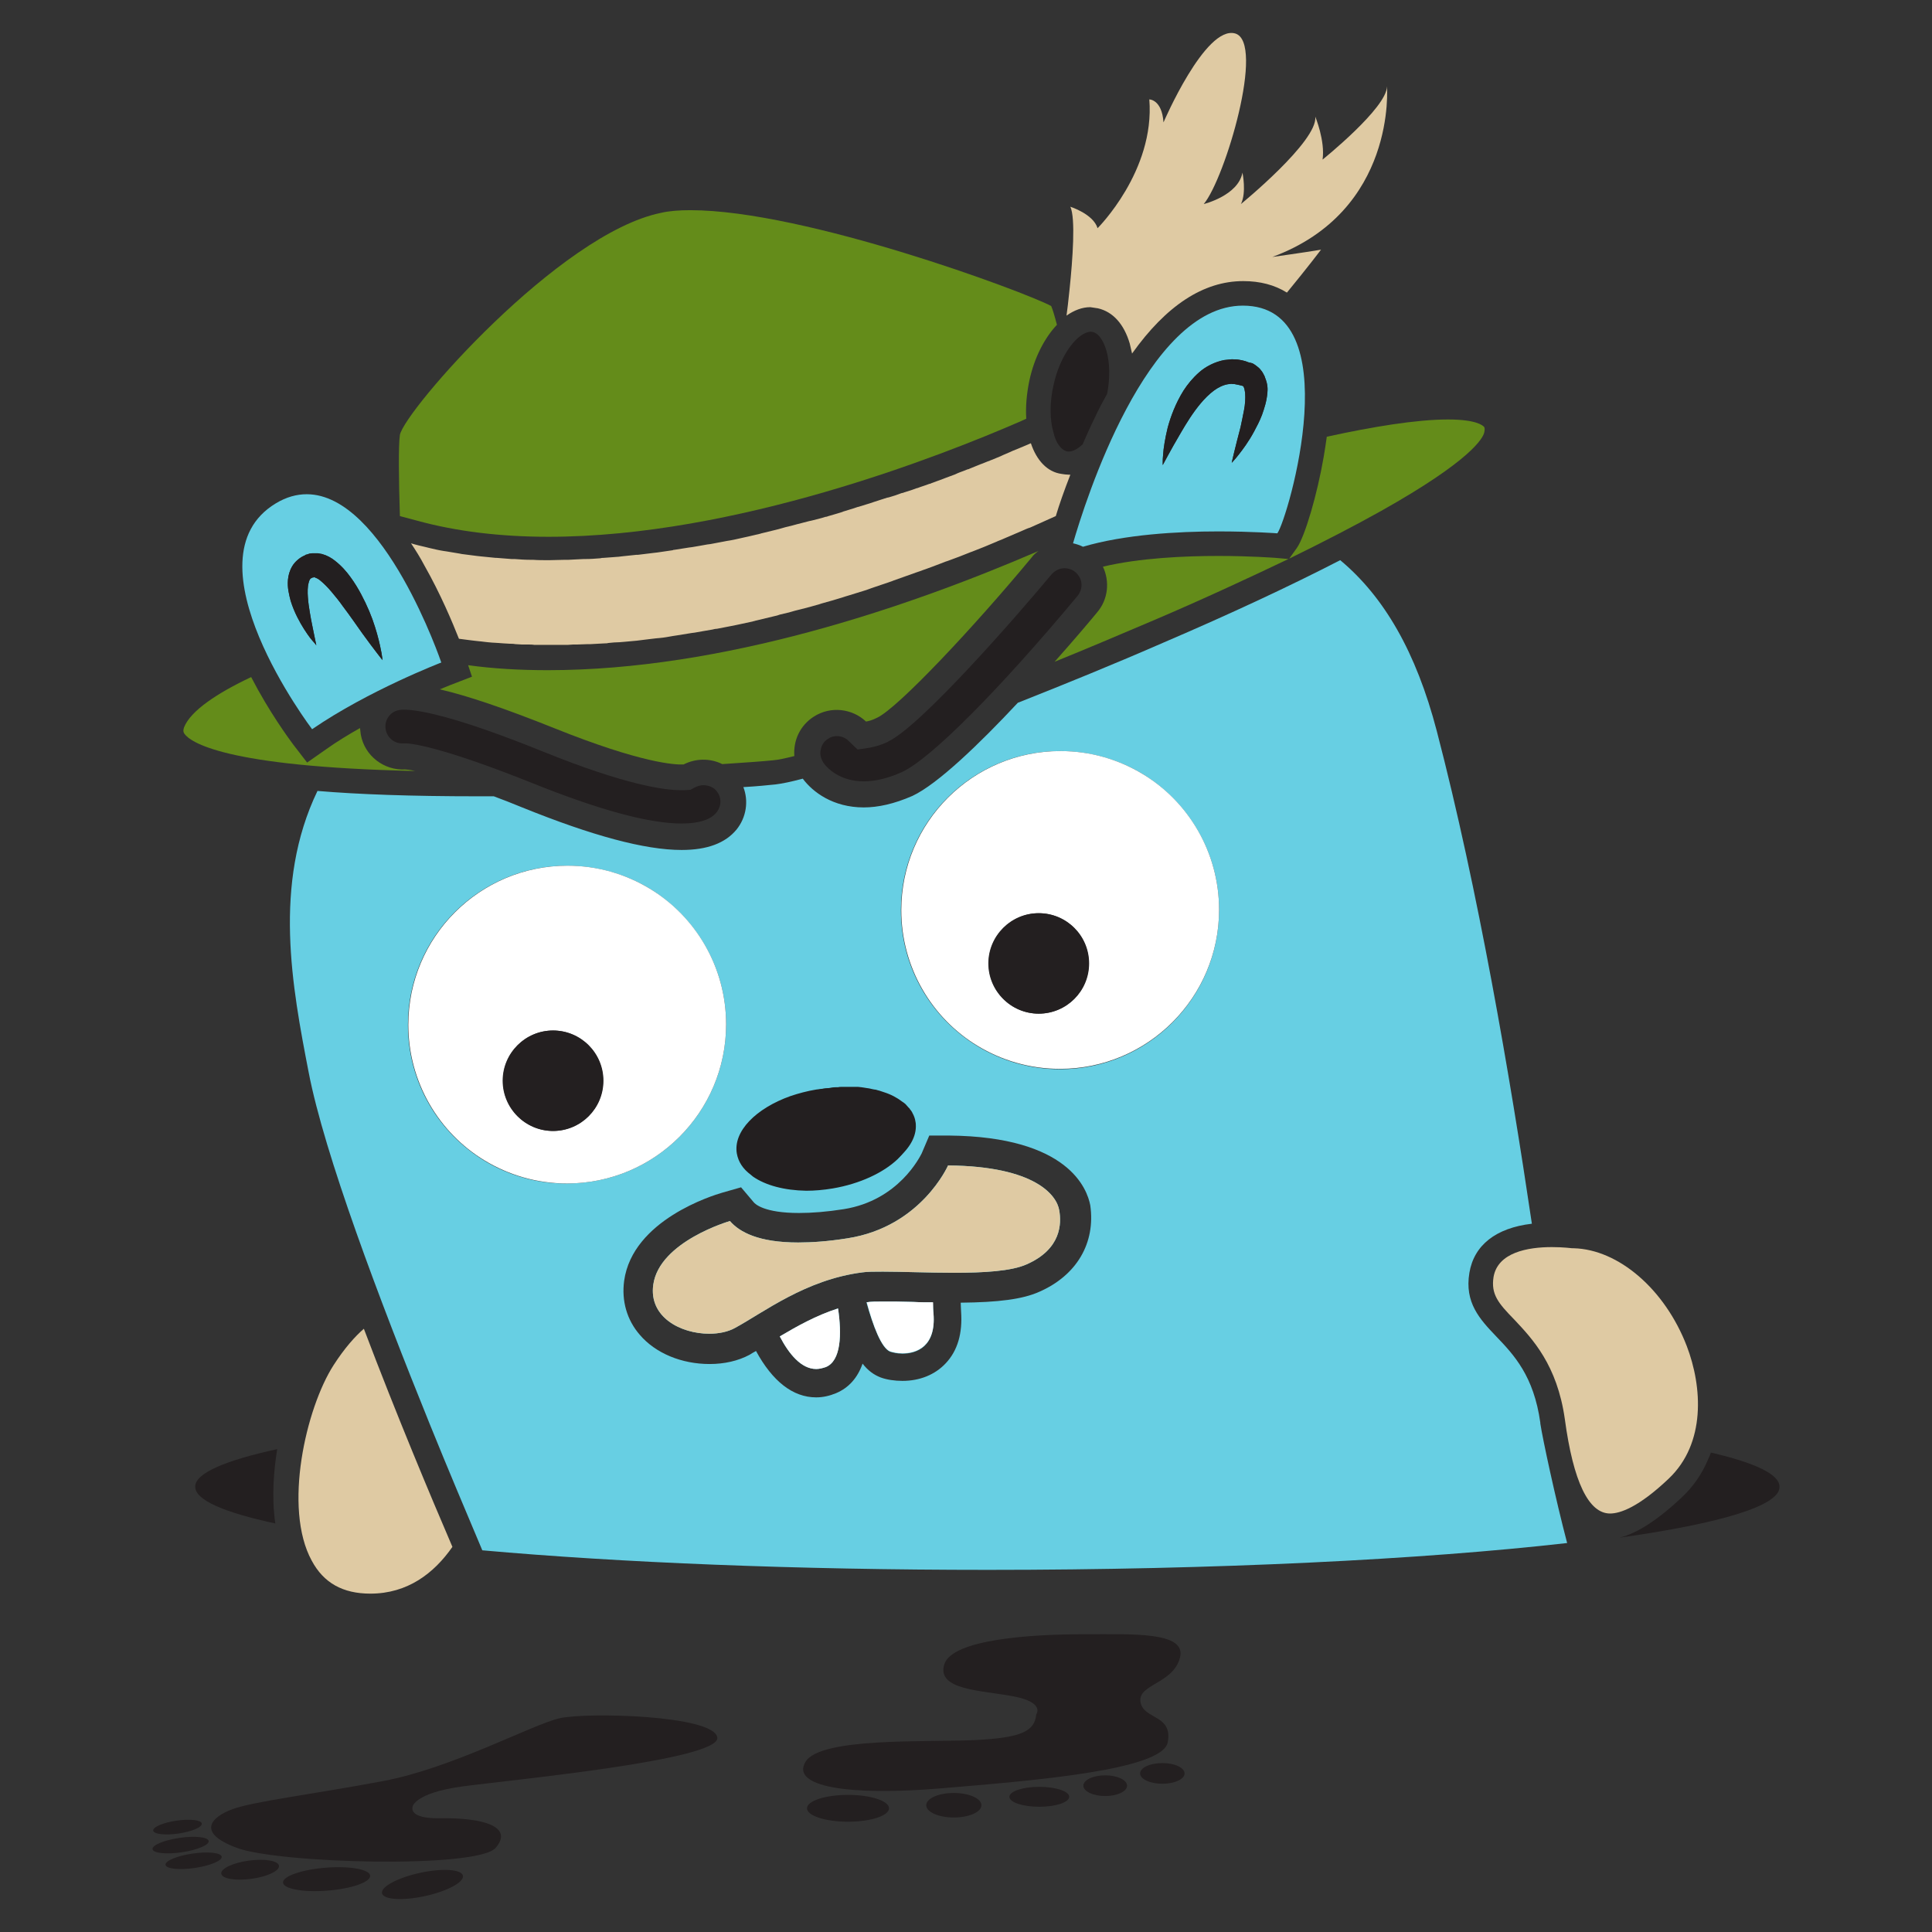 <?xml version="1.0" encoding="UTF-8"?>
<svg id="Layer_1" xmlns="http://www.w3.org/2000/svg" version="1.1" viewBox="0 0 504 504">
  <rect x="0" y="0" width="504" height="504" fill="#333333" stroke="none"/>
  <!-- Generator: Adobe Illustrator 29.7.1, SVG Export Plug-In . SVG Version: 2.1.1 Build 8)  -->
  <defs>
    <style>
      .st0 {
        fill: none;
      }

      .st1 {
        fill: #231f20;
      }

      .st2 {
        fill: #648c1a;
      }

      .st3 {
        fill: #67cfe3;
      }

      .st4 {
        fill: #fff;
      }

      .st5 {
        fill: #dfcaa3;
      }
    </style>
  </defs>
  <g>
    <g>
      <path class="st0" d="M298.12,201.93c-6.3-3.8-13.7-6-21.6-6-22.9,0-41.5,18.6-41.5,41.5,0,15,8,28.2,20,35.5,6.3,3.8,13.6,6,21.5,6,22.9,0,41.5-18.6,41.5-41.5,0-15-8-28.2-19.9-35.5Z"/>
      <path class="st0" d="M189.42,267.33c0-15-8-28.2-19.9-35.4-6.3-3.8-13.7-6-21.6-6-22.9,0-41.5,18.6-41.5,41.5,0,15,8,28.2,20,35.5,6.3,3.8,13.6,6,21.5,6,22.9-.1,41.5-18.7,41.5-41.6Z"/>
      <path class="st3" d="M203.42,348.63c2.4,4.6,5.6,8.5,9.5,8.5.8,0,1.6-.2,2.5-.5,4-1.6,4.2-8.6,3.2-15.3-5.8,1.9-10.8,4.7-15.2,7.3Z"/>
      <path class="st3" d="M401.82,371.33v-.2c-1.7-12.2-6.9-17.7-11.5-22.5-4.3-4.5-8.3-8.8-7-16.6,1.2-7.2,6.9-11.7,16.3-12.8-5.7-38.5-14-87.1-24.8-128.5-5.4-20.7-13.8-35.1-25.2-44.6-13,6.7-28.6,14-46.1,21.5-12.6,5.5-25.6,10.8-38,15.7-10,10.7-20.9,21.2-27.5,24.3-4.8,2.1-9,3-12.7,3-8,0-13.3-4-15.9-7.5-3,.8-5.4,1.3-7.1,1.5-2,.2-4.8.5-8.4.7,1.4,3.6.8,7.9-1.8,11.1-2.9,3.5-7.6,5.3-14.3,5.3-9.6,0-23.3-3.7-41.6-11.1-2.7-1.1-5.2-2.1-7.4-2.9h-4.2c-17.5,0-31.1-.5-41.8-1.4-11.7,24.3-6.6,51.2-2.3,73.4,4.1,21.3,18.4,59.2,31.6,91.8,4.9,12.1,9.7,23.4,13.7,32.9,35.8,3.2,81.8,5.1,131.9,5.1,59.6,0,113.3-2.7,151.1-7-3-11.4-6.4-27.2-7-31.2h0ZM126.42,302.83c-12-7.3-20-20.4-20-35.5,0-22.9,18.6-41.5,41.5-41.5,7.9,0,15.3,2.2,21.6,6,11.9,7.3,19.9,20.4,19.9,35.4,0,22.9-18.6,41.5-41.5,41.5-7.8.1-15.2-2.1-21.5-5.9ZM271.02,337.03c-4.3,1.9-10.5,2.7-20.4,2.8,0,.9.1,1.7.1,2.3.4,5.7-.9,10.2-4,13.5-2.8,3-6.8,4.6-11.3,4.6-2,0-4.1-.3-5.7-.9-1.8-.7-3.3-1.8-4.7-3.6-1.3,3.7-3.6,6.3-6.9,7.7-1.7.7-3.4,1.1-5.2,1.1-6.1,0-11.4-4.2-15.7-12.1-.6.3-1.2.7-1.7,1-3,1.6-6.6,2.4-10.4,2.4-7.3,0-14.1-2.8-18.2-7.6-3.4-3.9-4.8-8.9-4.1-14.1,2.2-15.9,23.2-22.3,25.6-23l4.9-1.4,3.3,3.9c.4.5,2.8,2.8,11.8,2.8,3.4,0,7.3-.3,11.7-1,14.4-2.3,19.9-13.8,20.3-14.5l2-4.7h5.2c31.2.3,36,14,36.8,18.2,1.4,9.8-3.5,18.3-13.4,22.6h0ZM276.52,278.93c-7.9,0-15.2-2.2-21.5-6-12-7.3-20-20.4-20-35.5,0-22.9,18.6-41.5,41.5-41.5,7.9,0,15.3,2.2,21.6,6,11.9,7.3,19.9,20.4,19.9,35.4,0,23-18.6,41.6-41.5,41.6Z"/>
      <path class="st3" d="M247.32,304.03s-7,16-26.2,19c-5,.8-9.3,1.1-12.9,1.1-10.3,0-15.3-2.7-17.8-5.6,0,0-18.4,5.3-20,16.6-1.2,8.5,7.2,12.8,14.6,12.8,2.5,0,4.9-.5,6.7-1.5,7.4-4,18.4-12.6,33.2-14.5,1.3-.2,3.2-.2,5.4-.2,5,0,11.9.3,18.6.3,7.6,0,14.9-.4,18.9-2.2,9.1-4,9.1-10.7,8.5-14.1-.6-3.8-6.1-11.5-29-11.7h0Z"/>
      <path class="st3" d="M243.32,339.73c-1.7,0-3.5,0-5.2-.1-2.9-.1-5.5-.1-7.8-.1-1.8,0-3.2,0-4.3.2,1.7,6.1,3.9,12,6.2,12.9.7.2,1.8.5,3.2.5,3.7,0,8.8-1.8,8.1-10.4-.1-.9-.1-1.9-.2-3Z"/>
    </g>
    <path class="st0" d="M82.62,168.33s-.2-.9-.5-2.4-.7-3.7-1.2-6.2c-.2-1.2-.4-2.6-.5-3.9-.1-1.3-.1-2.8.2-3.8.1-.5.3-.9.5-1.1.2-.2.3-.2.6-.3h.2l.3-.1c.1,0,0,.1,0,.1h-.2.2c.3.1.8.4,1.3.7,1,.7,2.1,1.9,3.1,3.1,1,1.2,2,2.5,2.9,3.7,1.9,2.5,3.6,5,5.1,7.1s2.8,3.9,3.8,5.1c.9,1.2,1.5,1.9,1.5,1.9,0,0,0-.2-.1-.6-.1-.4-.1-1-.3-1.8-.3-1.5-.8-3.7-1.6-6.3-.8-2.5-2-5.5-3.6-8.5-.8-1.5-1.7-3-2.8-4.5-1.1-1.5-2.4-3-4.1-4.3-.9-.7-2-1.3-3.3-1.7-.4-.1-.7-.2-1.1-.2h-1.5c-.2,0-.6.1-.7.1l-.3.1-.3.1-.4.1-.1.1-.2.1c-1.3.5-2.5,1.6-3.2,2.8s-1,2.4-1.1,3.5c-.2,2.2.2,3.9.7,5.5s1.1,3,1.7,4.2c1.2,2.5,2.5,4.3,3.5,5.5.5.6.9,1.1,1.2,1.4.1.3.3.5.3.5h0Z"/>
    <path class="st0" d="M329.72,97.73l-.3-.5-.4-.5c-.4-.6-1.9-1.6-2-1.6l-.2-.1h-.1l-.3-.1h-.1l-.4-.1-.8-.3c-.6-.2-1.2-.3-1.8-.4-.6-.1-1.3-.1-1.9-.1s-1.3.1-1.9.2c-2.5.4-4.8,1.7-6.5,3.2s-3,3.1-4.1,4.8c-2.1,3.3-3.3,6.7-4.1,9.6-.8,2.9-1.1,5.3-1.2,7.1-.1.9-.1,1.5-.1,2v.7s.5-.9,1.3-2.4,2-3.6,3.4-6,3.2-5.2,5.2-7.7c1-1.2,2.2-2.4,3.4-3.3,1.2-.9,2.5-1.5,3.7-1.7.3,0,.6-.1.9-.1s.6,0,1,.1c.3.1.7.1,1,.2l.8.2.3.1h.1s.1.1.1.2c.2.3.3.9.4,1.6.1,1.4-.1,3-.3,4.5-.3,1.5-.6,3-.9,4.4-.6,2.7-1.3,5.1-1.7,6.7-.4,1.6-.6,2.6-.6,2.6,0,0,.7-.7,1.8-2.1,1.1-1.3,2.5-3.3,4-6,.7-1.3,1.4-2.8,2.1-4.4.6-1.7,1.2-3.5,1.4-5.7.1-1.1,0-2.4-.4-3.8-.4-.6-.6-1-.8-1.3h0Z"/>
    <path class="st0" d="M106.52,267.33c0-22.9,18.6-41.5,41.5-41.5,7.9,0,15.2,2.2,21.5,6-6.3-3.8-13.7-6-21.6-6-22.9,0-41.5,18.6-41.4,41.5-.1,15,7.9,28.2,19.9,35.4-11.9-7.2-19.9-20.4-19.9-35.4h0Z"/>
    <path class="st0" d="M255.02,272.93c-11.9-7.3-19.9-20.4-19.9-35.4,0-22.9,18.6-41.5,41.5-41.5,7.9,0,15.2,2.2,21.5,6-6.3-3.8-13.7-6-21.6-6-22.9,0-41.5,18.6-41.5,41.5,0,14.9,8,28.1,20,35.4h0Z"/>
    <path class="st1" d="M146.02,448.23c-7.1,1.6-28,13-46.1,16.4s-33.7,5.3-39.2,7.3-9.7,6.1,1,10.1c10.8,4.1,62.9,5.5,67.6,0s-3.2-7.9-14.6-7.7c-8.1.1-7.1-2.7-7.1-3,0,0,.5-3.6,13-5.3,12.5-1.7,67.6-6.9,66.5-12.8-1-5.8-34-6.6-41.1-5h0Z"/>
    <ellipse class="st1" cx="110.21" cy="491.6" rx="10.8" ry="3.1" transform="translate(-102.04 34.69) rotate(-12.28)"/>
    <ellipse class="st1" cx="85.2" cy="490.22" rx="11.4" ry="3" transform="translate(-38.62 8.3) rotate(-4.55)"/>
    <ellipse class="st1" cx="65.25" cy="487.75" rx="7.6" ry="2.4" transform="translate(-65.26 13.28) rotate(-7.76)"/>
    <ellipse class="st1" cx="50.5" cy="485.42" rx="7.4" ry="1.9" transform="translate(-69.21 12.29) rotate(-8.26)"/>
    <ellipse class="st1" cx="47.11" cy="481.33" rx="7.4" ry="1.9" transform="translate(-68.66 11.76) rotate(-8.26)"/>
    <ellipse class="st1" cx="46.3" cy="476.63" rx="6.4" ry="1.7" transform="translate(-67.99 11.6) rotate(-8.26)"/>
    <path class="st1" d="M254.32,453.93c-12.4.6-40.4-.8-44.2,5.7-3.9,6.5,11.4,8.9,35.3,6.9,23.9-2,57.8-4.7,59.2-12,1.4-7.3-6.3-5.9-7.1-10.5-.8-4.7,8.5-4.7,10.3-11.6s-12.6-6.1-25.4-6.1-34.1,1.2-36.1,7.9c-2,6.7,9.7,6.7,18.1,8.3,8.3,1.6,5.9,4.7,5.9,4.7-.4,4.3-3.6,6.1-16,6.7Z"/>
    <ellipse class="st1" cx="221.22" cy="471.73" rx="10.7" ry="3.5"/>
    <ellipse class="st1" cx="248.82" cy="470.93" rx="7.2" ry="3.2"/>
    <ellipse class="st1" cx="271.12" cy="468.73" rx="7.8" ry="2.6"/>
    <ellipse class="st1" cx="288.32" cy="465.83" rx="5.7" ry="2.7"/>
    <ellipse class="st1" cx="303.22" cy="462.63" rx="5.8" ry="2.7"/>
    <path class="st1" d="M50.92,387.83c0,3.5,7.5,6.7,20.9,9.6-1-6.9-.4-13.9.5-19.4-13.7,3-21.4,6.3-21.4,9.8Z"/>
    <path class="st1" d="M446.32,378.93c-.2.6-.4,1.1-.7,1.7-1.6,3.9-4,7.3-7,10.1-6.1,5.7-11.4,9.2-16.1,10.4,26.2-3.7,41.7-8.3,41.7-13.2.1-3.3-6.3-6.3-17.9-9Z"/>
    <path class="st5" d="M96.62,415.73c9.7,0,16.6-5.3,21.4-12.2-5.5-12.8-14.5-34.2-23.1-56.9-2.3,2-5,5-7.9,9.5-7.2,11.2-13.2,37.3-5.7,51,3.1,5.8,8.1,8.6,15.3,8.6Z"/>
    <path class="st5" d="M440.02,351.13c-5.7-14.8-17.8-25.2-29.5-25.5h-.4s-2.3-.3-5.3-.3c-6.3,0-14.1,1.4-15.2,7.8-.7,4.5,1.2,6.8,5.4,11.1,4.7,5,11.2,11.8,13.2,26,2.2,16.3,6.2,24.6,11.8,24.6h0c2.6,0,7.4-1.6,15.3-9.1,9.7-9.2,8.8-23.9,4.7-34.6Z"/>
    <path class="st4" d="M235.12,237.43c0,15,8,28.2,19.9,35.4,6.3,3.8,13.6,6,21.5,6,22.9,0,41.5-18.6,41.5-41.5,0-15-8-28.2-19.9-35.4-6.3-3.8-13.6-6-21.5-6-22.9,0-41.5,18.6-41.5,41.5h0ZM284.02,251.33c0,7.2-5.9,13.1-13.1,13.1s-13.1-5.9-13.1-13.1,5.9-13.1,13.1-13.1,13.1,5.8,13.1,13.1h0Z"/>
    <path class="st4" d="M106.52,267.33c0,15,8,28.2,19.9,35.4,6.3,3.8,13.6,6,21.5,6,22.9,0,41.5-18.6,41.5-41.5,0-15-8-28.2-19.9-35.4-6.3-3.8-13.6-6-21.5-6-22.9,0-41.5,18.6-41.5,41.5h0ZM157.32,281.93c0,7.2-5.9,13.1-13.1,13.1s-13.1-5.9-13.1-13.1,5.9-13.1,13.1-13.1,13.1,5.9,13.1,13.1Z"/>
    <circle class="st1" cx="144.32" cy="281.93" r="13.1"/>
    <circle class="st1" cx="271.02" cy="251.33" r="13.1"/>
    <path class="st2" d="M108.32,201.13c-1.4-.3-2.3-.4-2.6-.4-5.5.3-10.6-3.5-11.6-9.1-.1-.6-.1-1.1-.2-1.7-3,1.7-6,3.5-8.8,5.5l-5,3.5-3.7-4.8c-1.1-1.5-6.2-8.4-10.9-17.5-8.9,4.2-15.8,8.8-17.5,13.1-.3.8-.2,1.3.1,1.7,1.5,2.1,10.1,8.6,60.2,9.7Z"/>
    <path class="st2" d="M345.32,119.13c-1.7,9.9-4.9,20.8-7,23.8l-2,2.8c9-4.4,17.1-8.6,23.9-12.4,23.7-13.3,26.7-19.1,27-20.6.2-1,0-1.3-.1-1.4-.3-.3-1.9-1.9-9.4-1.9-8.2,0-19.7,1.9-31.6,4.5-.2,1.6-.5,3.3-.8,5.2Z"/>
    <path class="st2" d="M336.12,145.83l-3.4-.3c-.1,0-6.3-.5-14.9-.5s-20.5.5-30.1,2.8c1.8,3.8,1.4,8.5-1.5,11.9-2.3,2.8-6.3,7.5-11.1,12.9,8.4-3.4,17.1-7.1,25.8-10.8,12.9-5.5,24.7-11,35.2-16h0Z"/>
    <path class="st2" d="M108.82,135.83c10.2,2.8,21.7,4.2,34.3,4.2,48.8,0,102.4-21.1,123.3-30.2l1.3-.6c-.2-3.1.1-6.5.8-9.9,1.3-6.1,4-11.2,7.2-14.6-.6-2.3-1.1-4-1.5-4.9-6.9-3.7-64.2-25-94.1-25-3,0-5.6.2-7.7.7-26.5,5.4-66.7,51.4-68.1,57.9-.4,2.8-.3,11.7,0,21.2l4.5,1.2h0Z"/>
    <path class="st2" d="M212.32,186.93c4.4-2.8,10-2.1,13.6,1.3.6-.1,1.5-.3,2.9-1,5.5-2.6,25.3-23.7,40.3-41.8.5-.7,1.1-1.2,1.8-1.7-34.3,14.8-82.3,31.1-128,31.1-7.3,0-14.3-.4-20.8-1.3l1,3-5.7,2.2s-1,.4-2.7,1.1c7.4,1.7,17.3,5.1,29.8,10.1,22.9,9.2,31.6,9.6,33.8,9.5,3.1-1.6,6.9-1.7,10.1-.1,5.9-.4,10.5-.7,13.3-1,1.3-.1,3.1-.5,5.5-1.1-.3-4.1,1.5-8,5.1-10.3Z"/>
    <path class="st5" d="M268.92,115.63c-.7.3-1.4.6-2.1.9-.2.1-.3.1-.5.2-.7.3-1.4.6-2.2.9-.1.1-.3.1-.4.2-.7.3-1.4.6-2.1.9-.1.1-.3.1-.4.2-.8.3-1.6.7-2.4,1-.2.1-.4.1-.5.2-.9.3-1.7.7-2.6,1h0c-.9.4-1.8.7-2.7,1.1-.2.1-.4.2-.6.2-.9.4-1.9.7-2.8,1.1-.1.1-.3.1-.4.2-.9.3-1.8.7-2.7,1-.2.1-.3.1-.5.2-1,.4-2,.7-3,1.1-.2.1-.4.2-.6.2-1,.4-2.1.7-3.1,1.1h-.1c-1.1.4-2.2.8-3.3,1.1-.2.1-.5.2-.7.2-1.1.4-2.2.8-3.3,1.1-.1,0-.3.1-.5.1-1,.3-2.1.7-3.1,1-.2.1-.4.1-.6.2-1.1.4-2.3.7-3.5,1.1-.2.1-.5.1-.7.2-1.1.4-2.3.7-3.5,1.1-.07,0-.13.03-.2.1-1.2.4-2.4.7-3.7,1.1-.3.1-.5.2-.8.2-1.2.4-2.5.7-3.7,1-.2,0-.3.1-.5.1-1.2.3-2.3.6-3.5.9-.2.1-.5.1-.7.2-1.3.3-2.5.6-3.8,1-.3.1-.5.1-.8.2-1.2.3-2.5.6-3.7.9-.1,0-.2.1-.3.1-1.3.3-2.6.6-3.9.9-.3.1-.6.1-.9.2-1.3.3-2.6.6-4,.8-.2,0-.3.1-.5.1-1.2.2-2.5.5-3.7.7-.3,0-.5.1-.8.1-1.3.2-2.6.5-4,.7-.3,0-.5.1-.8.1-1.3.2-2.5.4-3.8.6-.1,0-.3,0-.4.1-1.3.2-2.7.4-4.1.6-.3,0-.6.1-.9.1-1.4.2-2.7.3-4.1.5h-.4c-1.3.1-2.5.3-3.8.4-.3,0-.5.1-.8.1-1.3.1-2.7.2-4,.3-.3,0-.5,0-.8.1-1.3.1-2.5.2-3.8.2h-.5c-1.4.1-2.7.1-4,.2h-.9c-1.4,0-2.7.1-4.1.1h-.4c-1.3,0-2.6,0-3.9-.1h-.8c-1.3,0-2.7-.1-4-.2h-.8c-1.3-.1-2.6-.2-3.8-.3h-.3c-1.3-.1-2.7-.3-4-.4-.3,0-.6-.1-.9-.1-1.3-.2-2.6-.3-3.9-.5-.2,0-.4-.1-.5-.1-1.2-.2-2.4-.4-3.6-.6-.2,0-.5-.1-.7-.1-1.3-.2-2.5-.5-3.8-.8-.3-.1-.5-.1-.8-.2-1.3-.3-2.6-.6-3.9-1h0c1.2,1.8,2.4,3.7,3.5,5.8,4.2,7.4,7.3,14.8,9,19.1.7.1,1.5.2,2.3.3.3,0,.5.1.8.1.5.1,1.1.1,1.7.2.3,0,.6.1,1,.1.5.1,1.1.1,1.7.2.4,0,.7.1,1.1.1.6,0,1.1.1,1.7.1.4,0,.8.1,1.3.1.6,0,1.1.1,1.7.1.4,0,.9,0,1.4.1.6,0,1.1.1,1.7.1h1.5c.6,0,1.2,0,1.8.1h7.5c.9,0,1.7,0,2.6-.1h1.1c.9,0,1.9-.1,2.8-.1h.7c1.2-.1,2.4-.1,3.7-.2.3,0,.6,0,.9-.1,1-.1,2-.2,2.9-.2.4,0,.8-.1,1.2-.1,1.1-.1,2.2-.2,3.3-.3.3,0,.5-.1.8-.1,1.3-.2,2.7-.3,4.1-.5.4,0,.7-.1,1.1-.1,1.1-.1,2.2-.3,3.3-.5.4-.1.9-.1,1.3-.2,1.2-.2,2.5-.4,3.7-.6.3,0,.5-.1.8-.1,1.5-.3,3-.5,4.6-.8.4-.1.8-.2,1.2-.2,1.2-.2,2.4-.5,3.6-.7.5-.1,1-.2,1.5-.3,1.4-.3,2.8-.6,4.2-.9.2-.1.5-.1.7-.2,1.6-.4,3.3-.8,5-1.2.5-.1.9-.2,1.4-.4,1.3-.3,2.6-.6,3.9-1,.5-.1,1.1-.3,1.6-.4,1.6-.4,3.1-.8,4.8-1.3.2-.1.4-.1.6-.2,1.8-.5,3.6-1,5.5-1.6.5-.2,1-.3,1.6-.5,1.4-.4,2.8-.9,4.2-1.3.6-.2,1.2-.4,1.7-.6,1.8-.6,3.5-1.2,5.3-1.8.2-.1.3-.1.5-.2,2-.7,3.9-1.4,5.9-2.1.6-.2,1.2-.4,1.7-.6,1.5-.5,3-1.1,4.6-1.7.6-.2,1.2-.5,1.9-.7,2-.7,4-1.5,6-2.3.1,0,.2-.1.3-.1,2.1-.8,4.3-1.7,6.4-2.6.6-.3,1.3-.5,1.9-.8,1.6-.7,3.3-1.4,4.9-2.1.7-.3,1.3-.6,2-.8,2.2-1,4.5-2,6.7-3,.9-3,2.2-6.7,3.8-10.8h-.4c-.6,0-1.3-.1-1.9-.2-3.7-.5-6.5-3.5-8-8h0Z"/>
    <path class="st2" d="M143.22,146.33h-.4.4s-.05,0,0,0Z"/>
    <polygon class="st3" points="80.12 125.73 80.12 125.73 80.12 128.93 80.12 125.73"/>
    <path class="st5" d="M286.42,80.43c3.9.9,6.8,4.1,8.3,9.2.2.8.4,1.7.6,2.6,8.9-12.5,18.6-18.9,29-18.9,4.4,0,8.2,1,11.4,3,5.5-6.7,8.9-11.2,8.9-11.2-4.1.7-12.7,1.9-12.7,1.9,32.5-12,29.9-44.5,29.9-44.5,0,5.6-16.8,19.1-16.8,19.1.7-4.9-1.9-11.2-1.9-11.2.7,6.4-19.4,22.8-19.4,22.8,1.5-3,.4-8.2.4-8.2-1.1,6-10.1,8.2-10.1,8.2,5.6-6.7,16.1-42.2,8.2-44.5-7.8-2.2-18.7,23.2-18.7,23.2-.4-6-3.7-6-3.7-6,1.5,18.7-13.5,33.6-13.5,33.6-1.1-3.7-7.1-5.6-7.1-5.6,1.4,3,.6,13.8-.2,21.5-.3,3-.6,5.5-.8,6.9,2-1.4,4.1-2.2,6.2-2.2.7.1,1.4.2,2,.3h0Z"/>
    <path class="st1" d="M278.22,117.73c1.2.3,2.7-.4,4.2-1.8,1-2.3,2-4.6,3.2-7,1-2.2,2.1-4.2,3.2-6.2.8-4.1.7-8.2-.2-11.3-.8-2.7-2.1-4.5-3.5-4.8-.2,0-.4-.1-.5-.1-3.2,0-8,5.6-9.8,14-1,4.4-1,8.9,0,12.3.6,2.7,2,4.5,3.4,4.9h0Z"/>
    <path class="st3" d="M324.62,100.73h-.1.1s-.05,0,0,0t0,0h0Z"/>
    <path class="st3" d="M324.22,79.73c-25.1,0-41.2,51.3-44.3,62,.9.2,1.8.5,2.6.9,10.8-3.2,24.7-4,35.3-4,8.9,0,15.4.5,15.4.5,2.8-3.9,19-59.4-9-59.4ZM330.62,102.53c-.2,2.2-.8,4-1.4,5.7-.6,1.6-1.4,3.1-2.1,4.4-1.4,2.6-2.9,4.6-4,6s-1.8,2.1-1.8,2.1c0,0,.2-1,.6-2.6.4-1.7,1-4,1.7-6.7.3-1.4.6-2.8.9-4.4.3-1.5.4-3.1.3-4.5-.1-.7-.2-1.3-.4-1.6,0-.1-.1-.1-.1-.2h0l-.3-.1-.8-.2c-.3-.1-.7-.1-1-.2s-.6,0-1-.1c-.3,0-.6.1-.9.1-1.2.2-2.5.8-3.7,1.7-1.2.9-2.4,2.1-3.4,3.3-2.1,2.5-3.8,5.3-5.2,7.7-1.4,2.4-2.6,4.5-3.4,6s-1.3,2.4-1.3,2.4v-.7c0-.5,0-1.1.1-2,.1-1.7.5-4.2,1.2-7.1.8-2.9,2-6.2,4.1-9.6,1.1-1.7,2.4-3.3,4.1-4.8s4-2.7,6.5-3.2c.6-.1,1.3-.1,1.9-.2.6,0,1.3,0,1.9.1s1.2.2,1.8.4l.8.3.4.1h.1l.3.1h.1l.2.1c.1,0,1.6,1,2,1.6l.4.5.3.5c.2.4.4.7.5,1.1.7,1.7.7,2.9.6,4h0Z"/>
    <path class="st3" d="M324.52,100.63s-.05,0,0,0,.05,0,0,0h0c0,.1,0,0,0,0Z"/>
    <path class="st4" d="M324.52,100.73h0Z"/>
    <path class="st1" d="M225.32,203.83c3,0,6.4-.8,9.9-2.4,7.4-3.3,25.4-21.4,45.9-46,.7-.9,1.1-2,1-3.2s-.7-2.2-1.6-3c-1-.8-2.1-1-2.8-1-1.3,0-2.5.6-3.4,1.6-8.9,10.7-34,39.5-42.6,43.6l-.1.1c-1.7.8-3.2,1.2-4.6,1.5l-3.3.5-2.4-2.3c-.8-.8-1.9-1.2-3-1.2-.8,0-1.6.2-2.3.7-1,.6-1.7,1.6-1.9,2.8-.3,1.1,0,2.3.6,3.3.2.4,3.4,5,10.6,5h0Z"/>
    <path class="st1" d="M183.52,204.83c-.7,0-1.4.2-2.1.5l-1.3.7-1.5.1h-1.1c-4.1,0-14.2-1.3-35.7-10-23.7-9.6-33-11-36.5-11-.7,0-1.1.1-1.2.1-1.2.2-2.2.9-2.8,1.8-.7,1-.9,2.1-.7,3.3.4,2.1,2.2,3.6,4.3,3.6h1.3c2.6.2,11,1.7,32.5,10.3,17.4,7,30.5,10.6,39.1,10.6,4.5,0,7.6-1,9.1-2.9.7-.9,1.1-2,1-3.2s-.7-2.2-1.6-3c-1-.7-2.1-.9-2.8-.9h0Z"/>
    <path class="st3" d="M115.12,172.83s-14.9-43.9-35.1-43.9c-2.6,0-5.3.7-8.1,2.4-24.1,14.6,9.5,58.9,9.5,58.9,14.7-10.1,33.7-17.4,33.7-17.4h0ZM77.52,160.93c-.6-1.2-1.2-2.6-1.7-4.2-.4-1.6-.9-3.4-.7-5.5.1-1.1.4-2.3,1.1-3.5s2-2.3,3.2-2.8l.2-.1.1-.1.4-.1.3-.1.3-.1c.1,0,.5-.1.7-.1h1.5c.4.1.7.1,1.1.2,1.4.4,2.4,1,3.3,1.7,1.8,1.4,3,2.8,4.1,4.3s2,3,2.8,4.5c1.6,3,2.8,5.9,3.6,8.5.8,2.5,1.3,4.7,1.6,6.3.2.8.2,1.4.3,1.8,0,.4.1.6.1.6,0,0-.6-.7-1.5-1.9s-2.3-3-3.8-5.1-3.2-4.6-5.1-7.1c-.9-1.3-1.9-2.5-2.9-3.7s-2.1-2.3-3.1-3.1c-.5-.4-1-.6-1.3-.7h-.2.2s.1-.1,0-.1l-.3.1h-.2c-.3.1-.4.2-.6.3-.2.2-.4.6-.5,1.1-.3,1-.3,2.5-.2,3.8.1,1.4.3,2.7.5,3.9.4,2.5.9,4.6,1.2,6.2.3,1.5.5,2.4.5,2.4,0,0-.2-.2-.4-.5-.3-.3-.7-.8-1.2-1.4-.9-1.2-2.2-3.1-3.4-5.5h0Z"/>
    <path class="st1" d="M218.82,308.73c.2,0,.5-.1.7-.1.3,0,.5-.1.8-.2,10.6-2.2,18.5-8.3,18.6-14.5,0-.4,0-.9-.1-1.3-.1-.8-.4-1.6-.8-2.3-.1-.3-.3-.5-.5-.8-.1-.1-.2-.2-.2-.3-.1-.1-.2-.2-.3-.3-.3-.3-.5-.6-.8-.9h0c-.2-.2-.5-.4-.8-.6h0c-1.3-1-2.9-1.9-4.8-2.5-.1,0-.2-.1-.3-.1-.3-.1-.6-.2-.9-.3-.1,0-.3-.1-.4-.1-.3-.1-.6-.2-.9-.2-.2,0-.3-.1-.5-.1-.3-.1-.6-.1-.9-.2-.2,0-.5-.1-.7-.1-.4-.1-.8-.1-1.3-.2-.3,0-.6-.1-.9-.1h-4.1c-.4,0-.8,0-1.1.1h-.6c-.6,0-1.2.1-1.7.2s-1.1.1-1.6.2-1,.2-1.5.3c-.1,0-.2.1-.4.1-.5.1-1,.2-1.4.3h0c-.5.1-1,.3-1.4.4-.1,0-.2.1-.3.1-.5.1-.9.3-1.4.4h0c-.5.2-.9.3-1.3.5-.1,0-.2.1-.3.1-.9.4-1.7.7-2.5,1.1-.1,0-.2.1-.2.1-.4.2-.8.4-1.1.6h0c-.3.2-.6.4-1,.6-.1,0-.1.1-.2.1-.2.2-.5.3-.7.5-.1.1-.2.1-.2.2-.2.2-.4.3-.6.5-.07.07-.13.13-.2.2-.5.4-1,.9-1.5,1.3-.1,0-.1.1-.1.1-.2.2-.3.3-.5.5-.07.07-.13.13-.2.2-.2.2-.3.3-.4.5-.07.07-.13.13-.2.2-.2.2-.4.5-.5.7h0c-.2.2-.3.5-.5.7,0,.1-.1.1-.1.2-.1.2-.2.4-.3.5,0,.1-.1.2-.1.2-.1.2-.2.3-.2.5,0,.1-.1.1-.1.2-.1.2-.2.5-.2.7h0c-.1.2-.1.5-.2.7v.2c0,.2,0,.3-.1.5v1c0,.2,0,.5.1.7.1.4.2.8.3,1.1,1.9,6.4,12.1,9.8,23.6,7.9h0Z"/>
    <path class="st1" d="M192.22,300.93c.4,2.2,1.6,4,3.6,5.5.2.2.4.3.6.5,3.3,2.3,8.2,3.6,13.9,3.7,2.2,0,4.5-.2,6.9-.6,7.1-1.2,13.2-4.1,16.9-7.6.8-.8,1.5-1.6,2.1-2.5.6-.8,1-1.7,1.3-2.6s.5-1.8.5-2.7c0-.4,0-.9-.1-1.3-.3-1.8-1.2-3.4-2.6-4.7-.4-.3-.7-.7-1.2-1-.8-.6-1.8-1.2-2.8-1.6-1.4-.7-3.1-1.2-4.8-1.6-.8-.2-1.6-.3-2.4-.4-1.3-.2-2.7-.3-4.2-.3h-.1c-1.5,0-3,.1-4.5.2-.8.1-1.6.2-2.4.3-2.4.4-4.6,1-6.7,1.7-9,3.2-15,9.2-14,15Z"/>
    <path class="st4" d="M212.92,357.13c.8,0,1.6-.2,2.5-.5,4-1.6,4.2-8.6,3.2-15.3-5.7,1.8-10.8,4.7-15.2,7.3,2.4,4.6,5.6,8.5,9.5,8.5Z"/>
    <path class="st4" d="M232.22,352.53c.7.2,1.8.5,3.2.5,3.7,0,8.8-1.8,8.1-10.4-.1-.8-.1-1.8-.1-2.9-1.7,0-3.5,0-5.2-.1-2.9-.1-5.5-.1-7.8-.1-1.8,0-3.2,0-4.3.2,1.6,6,3.8,11.9,6.1,12.8Z"/>
    <path class="st5" d="M247.32,304.03s-7,16-26.2,19c-5,.8-9.3,1.1-12.9,1.1-10.3,0-15.3-2.7-17.8-5.6,0,0-18.4,5.3-20,16.6-1.2,8.5,7.2,12.8,14.6,12.8,2.5,0,4.9-.5,6.7-1.5,7.4-4,18.4-12.6,33.2-14.5,1.3-.2,3.2-.2,5.4-.2,5,0,11.9.3,18.6.3,7.6,0,14.9-.4,18.9-2.2,9.1-4,9.1-10.7,8.5-14.1-.6-3.8-6.1-11.5-29-11.7h0Z"/>
  </g>
  <path class="st1" d="M77.52,160.93c-.6-1.2-1.2-2.6-1.7-4.2-.4-1.6-.9-3.4-.7-5.5.1-1.1.4-2.3,1.1-3.5s2-2.3,3.2-2.8l.2-.1.1-.1.4-.1.3-.1.3-.1c.1,0,.5-.1.7-.1h1.5c.4.1.7.1,1.1.2,1.4.4,2.4,1,3.3,1.7,1.8,1.4,3,2.8,4.1,4.3s2,3,2.8,4.5c1.6,3,2.8,5.9,3.6,8.5.8,2.5,1.3,4.7,1.6,6.3.2.8.2,1.4.3,1.8,0,.4.1.6.1.6,0,0-.6-.7-1.5-1.9s-2.3-3-3.8-5.1-3.2-4.6-5.1-7.1c-.9-1.3-1.9-2.5-2.9-3.7s-2.1-2.3-3.1-3.1c-.5-.4-1-.6-1.3-.7h-.2.2s.1-.1,0-.1l-.3.1h-.2c-.3.1-.4.2-.6.3-.2.2-.4.6-.5,1.1-.3,1-.3,2.5-.2,3.8.1,1.4.3,2.7.5,3.9.4,2.5.9,4.6,1.2,6.2.3,1.5.5,2.4.5,2.4,0,0-.2-.2-.4-.5-.3-.3-.7-.8-1.2-1.4-.9-1.2-2.2-3.1-3.4-5.5h0Z"/>
  <path class="st1" d="M330.62,102.53c-.2,2.2-.8,4-1.4,5.7-.6,1.6-1.4,3.1-2.1,4.4-1.4,2.6-2.9,4.6-4,6s-1.8,2.1-1.8,2.1c0,0,.2-1,.6-2.6.4-1.7,1-4,1.7-6.7.3-1.4.6-2.8.9-4.4.3-1.5.4-3.1.3-4.5-.1-.7-.2-1.3-.4-1.6,0-.1-.1-.1-.1-.2h0l-.3-.1-.8-.2c-.3-.1-.7-.1-1-.2s-.6,0-1-.1c-.3,0-.6.1-.9.1-1.2.2-2.5.8-3.7,1.7-1.2.9-2.4,2.1-3.4,3.3-2.1,2.5-3.8,5.3-5.2,7.7-1.4,2.4-2.6,4.5-3.4,6s-1.3,2.4-1.3,2.4v-.7c0-.5,0-1.1.1-2,.1-1.7.5-4.2,1.2-7.1.8-2.9,2-6.2,4.1-9.6,1.1-1.7,2.4-3.3,4.1-4.8s4-2.7,6.5-3.2c.6-.1,1.3-.1,1.9-.2.6,0,1.3,0,1.9.1s1.2.2,1.8.4l.8.3.4.1h.1l.3.1h.1l.2.1c.1,0,1.6,1,2,1.6l.4.5.3.5c.2.4.4.7.5,1.1.7,1.7.7,2.9.6,4h0Z"/>
</svg>